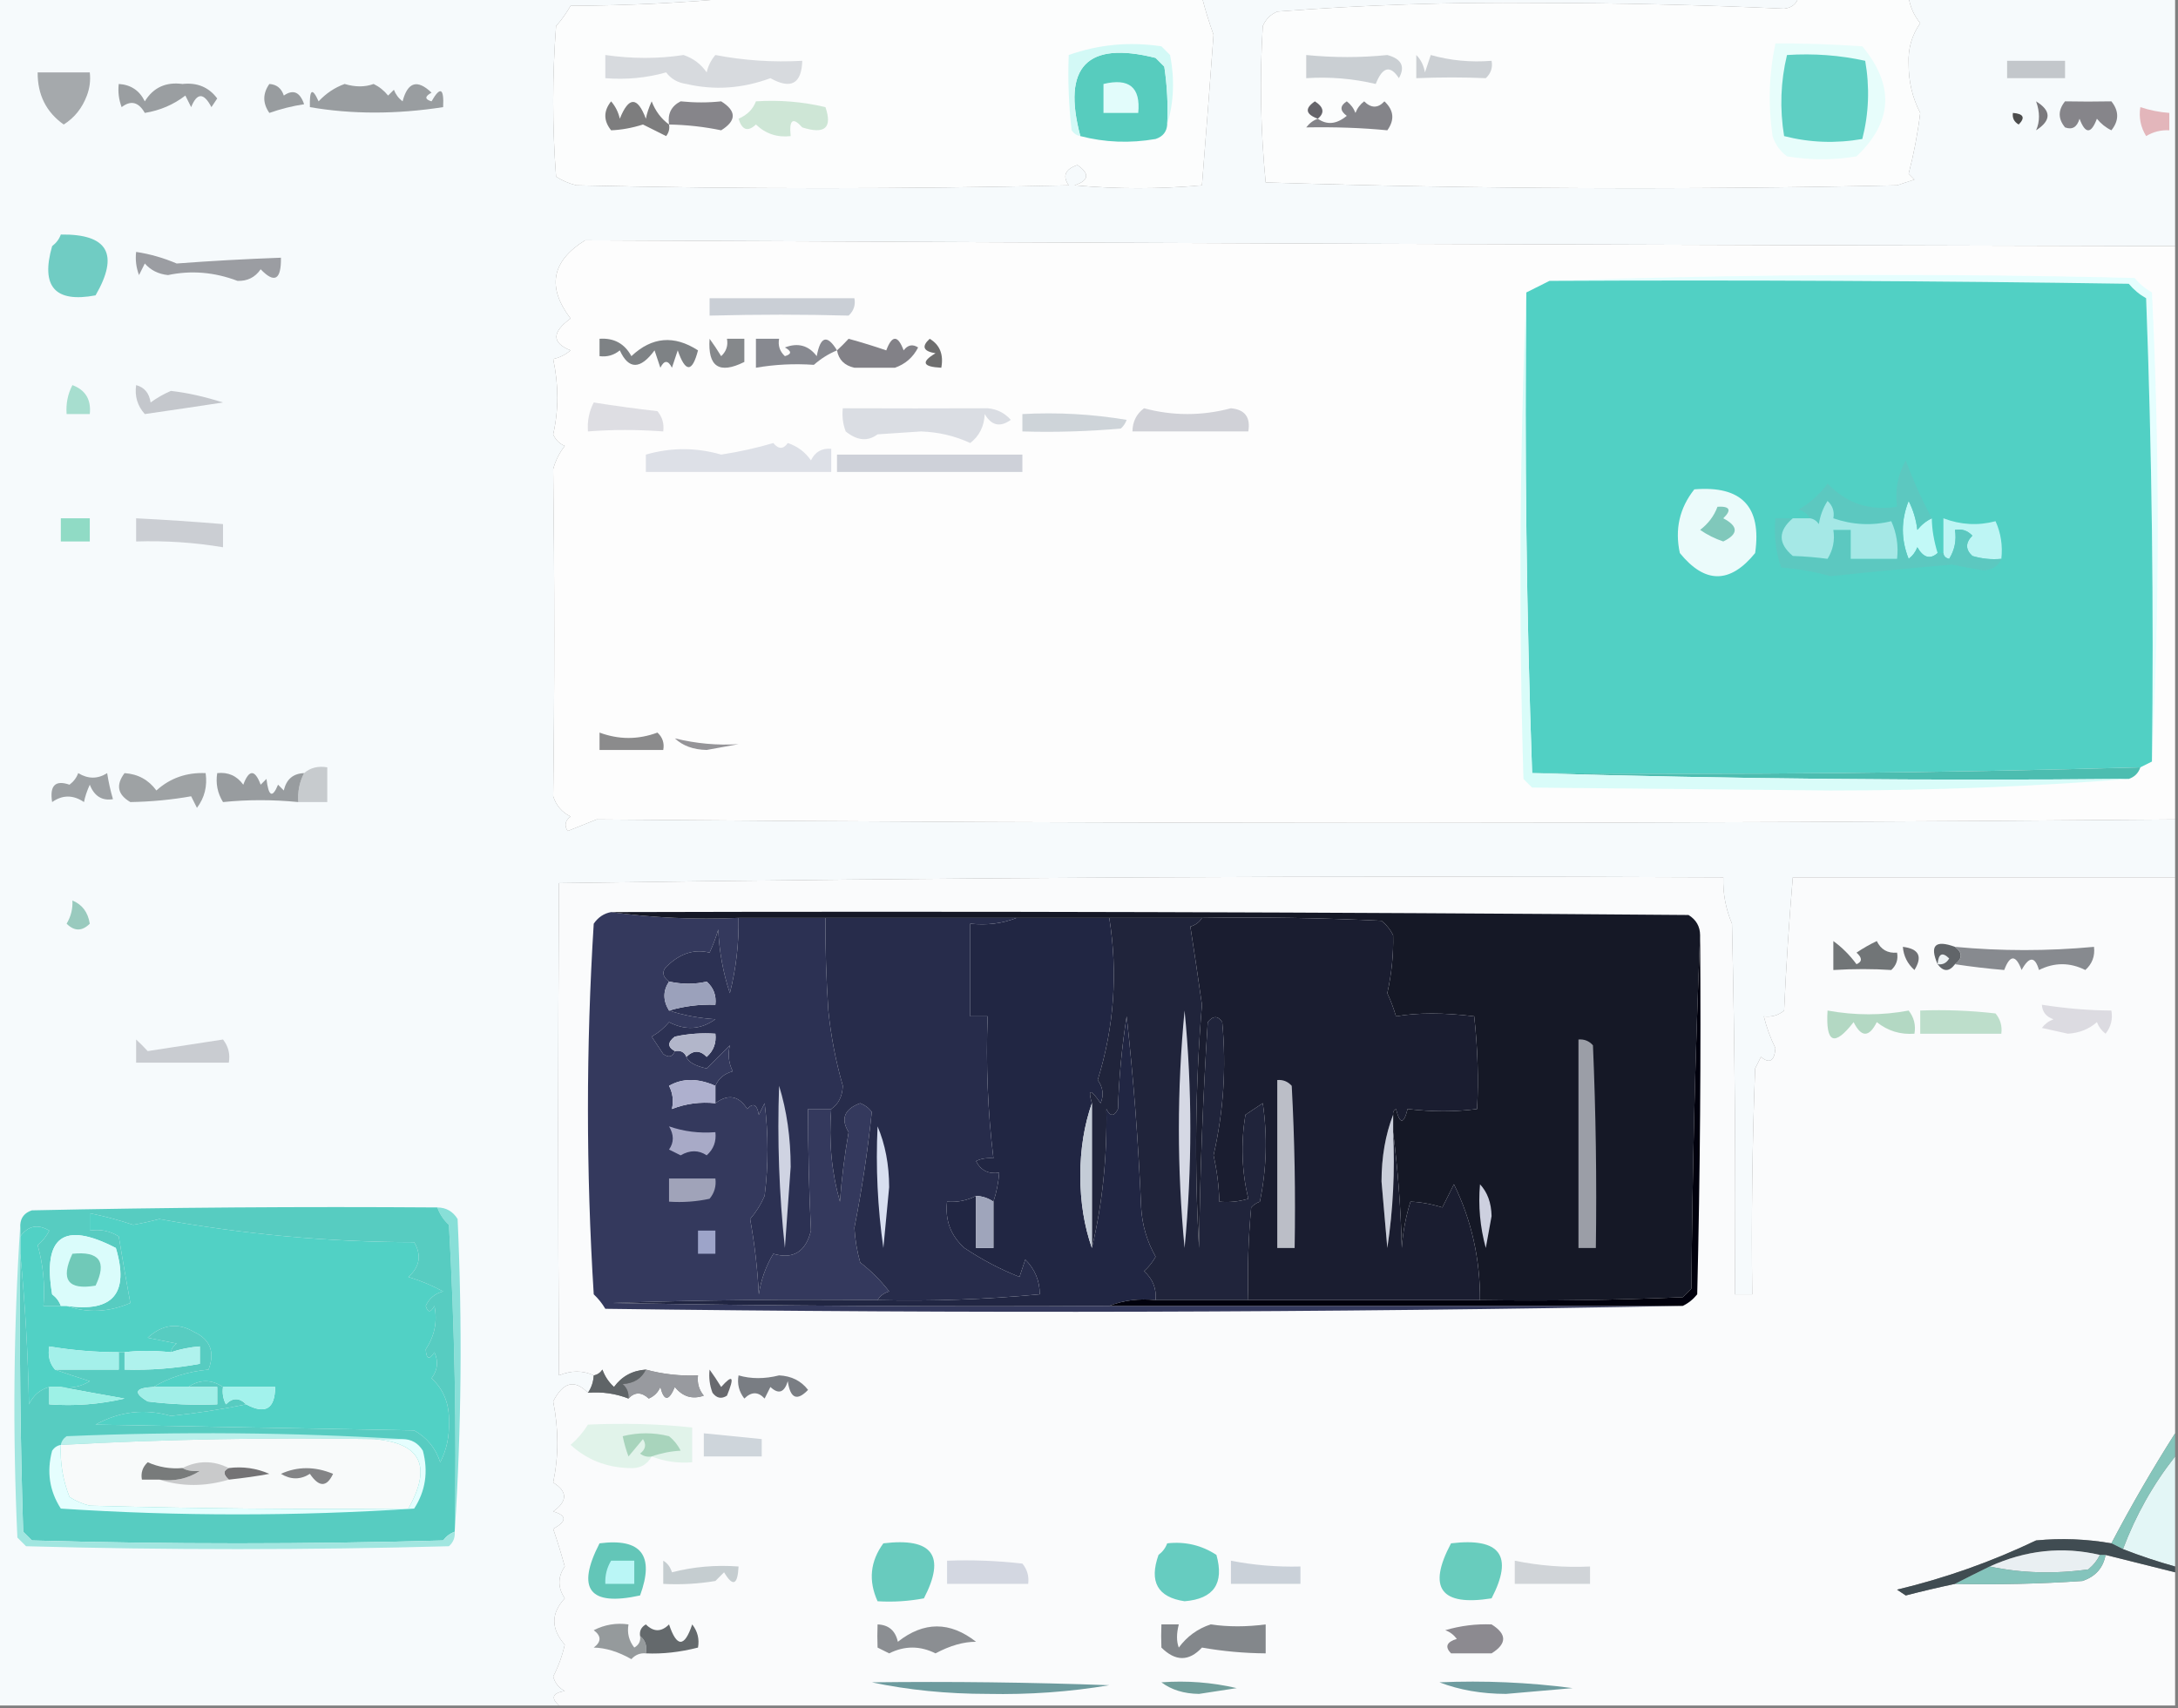 <?xml version="1.0" encoding="UTF-8"?>
<!DOCTYPE svg PUBLIC "-//W3C//DTD SVG 1.1//EN" "http://www.w3.org/Graphics/SVG/1.1/DTD/svg11.dtd">
<svg xmlns="http://www.w3.org/2000/svg" version="1.1" width="376px" height="295px" style="shape-rendering:geometricPrecision; text-rendering:geometricPrecision; image-rendering:optimizeQuality; fill-rule:evenodd; clip-rule:evenodd" xmlns:xlink="http://www.w3.org/1999/xlink">
<rect width="100%" height="100%" fill="#808080" stroke="none"/>
<g><path style="opacity:1" fill="#f6fafc" d="M -0.5,-0.5 C 42.5,-0.5 85.5,-0.5 128.5,-0.5C 118.547,0.465 108.547,0.965 98.5,1C 97.789,2.255 96.956,3.421 96,4.5C 95.333,13.167 95.333,21.833 96,30.5C 97.067,31.191 98.234,31.691 99.5,32C 127.833,32.667 156.167,32.667 184.5,32C 183.378,30.387 183.878,29.22 186,28.5C 188.167,30 188,31.167 185.5,32C 192.833,32.667 200.167,32.667 207.5,32C 208.194,23.377 208.861,14.71 209.5,6C 208.726,3.846 208.059,1.679 207.5,-0.5C 241.833,-0.5 276.167,-0.5 310.5,-0.5C 310.134,0.695 309.301,1.361 308,1.5C 293.697,0.845 279.364,0.512 265,0.5C 250.102,0.357 235.268,0.857 220.5,2C 219.333,2.5 218.5,3.333 218,4.5C 217.448,13.513 217.615,22.513 218.5,31.5C 254.804,32.647 291.137,32.814 327.5,32C 328.5,31.667 329.5,31.333 330.5,31C 330.167,30.667 329.833,30.333 329.5,30C 330.394,26.585 331.061,23.085 331.5,19.5C 330.147,16.893 329.481,14.059 329.5,11C 329.376,8.41 330.042,6.077 331.5,4C 330.418,2.67 329.751,1.17 329.5,-0.5C 344.833,-0.5 360.167,-0.5 375.5,-0.5C 375.5,13.833 375.5,28.167 375.5,42.5C 283.961,42.296 192.461,41.962 101,41.5C 95.218,45.093 94.384,49.593 98.5,55C 95.243,57.369 95.243,59.203 98.5,60.5C 97.624,61.251 96.624,61.751 95.5,62C 96.46,66.498 96.46,70.832 95.5,75C 95.905,75.945 96.572,76.612 97.5,77C 96.57,78.194 95.903,79.527 95.5,81C 95.744,100.353 95.744,119.186 95.5,137.5C 96.01,139.088 97.01,140.255 98.5,141C 97.549,141.718 97.383,142.551 98,143.5C 99.667,142.833 101.333,142.167 103,141.5C 194.358,142.302 285.191,142.302 375.5,141.5C 375.5,144.833 375.5,148.167 375.5,151.5C 353.5,151.5 331.5,151.5 309.5,151.5C 308.853,159.148 308.353,166.815 308,174.5C 306.989,175.337 305.822,175.67 304.5,175.5C 304.955,177.367 305.622,179.2 306.5,181C 306.32,183.241 305.487,183.741 304,182.5C 303.667,183.167 303.333,183.833 303,184.5C 302.5,197.496 302.333,210.496 302.5,223.5C 301.5,223.5 300.5,223.5 299.5,223.5C 299.667,202.164 299.5,180.831 299,159.5C 297.921,156.937 297.421,154.271 297.5,151.5C 230.477,151.18 163.477,151.514 96.5,152.5C 96.319,181.32 96.319,209.653 96.5,237.5C 98.611,236.62 100.611,236.62 102.5,237.5C 102.443,238.609 102.11,239.609 101.5,240.5C 99.202,238.14 97.202,238.64 95.5,242C 96.458,246.771 96.458,251.437 95.5,256C 98.003,257.549 98.003,259.216 95.5,261C 97.891,261.691 97.891,262.691 95.5,264C 96.227,266.124 96.894,268.291 97.5,270.5C 96.264,272.311 96.264,274.144 97.5,276C 95.098,278.587 95.098,281.254 97.5,284C 97.067,285.928 96.4,287.761 95.5,289.5C 95.818,290.647 96.484,291.481 97.5,292C 95.381,292.342 95.047,293.175 96.5,294.5C 64.167,294.5 31.833,294.5 -0.5,294.5C -0.5,196.167 -0.5,97.833 -0.5,-0.5 Z"/></g>
<g><path style="opacity:1" fill="#fcfdfd" d="M 310.5,-0.5 C 316.833,-0.5 323.167,-0.5 329.5,-0.5C 329.751,1.17 330.418,2.67 331.5,4C 330.042,6.077 329.376,8.41 329.5,11C 329.481,14.059 330.147,16.893 331.5,19.5C 331.061,23.085 330.394,26.585 329.5,30C 329.833,30.333 330.167,30.667 330.5,31C 329.5,31.333 328.5,31.667 327.5,32C 291.137,32.814 254.804,32.647 218.5,31.5C 217.615,22.513 217.448,13.513 218,4.5C 218.5,3.333 219.333,2.5 220.5,2C 235.268,0.857 250.102,0.357 265,0.5C 279.364,0.512 293.697,0.845 308,1.5C 309.301,1.361 310.134,0.695 310.5,-0.5 Z"/></g>
<g><path style="opacity:1" fill="#fcfdfd" d="M 128.5,-0.5 C 154.833,-0.5 181.167,-0.5 207.5,-0.5C 208.059,1.679 208.726,3.846 209.5,6C 208.861,14.71 208.194,23.377 207.5,32C 200.167,32.667 192.833,32.667 185.5,32C 188,31.167 188.167,30 186,28.5C 183.878,29.22 183.378,30.387 184.5,32C 156.167,32.667 127.833,32.667 99.5,32C 98.234,31.691 97.067,31.191 96,30.5C 95.333,21.833 95.333,13.167 96,4.5C 96.956,3.421 97.789,2.255 98.5,1C 108.547,0.965 118.547,0.465 128.5,-0.5 Z"/></g>
<g><path style="opacity:1" fill="#57ccbe" d="M 201.5,21.5 C 201.423,22.75 200.756,23.583 199.5,24C 195.08,24.768 190.747,24.602 186.5,23.5C 183.321,11.513 187.655,7.013 199.5,10C 200,10.5 200.5,11 201,11.5C 201.498,14.817 201.665,18.15 201.5,21.5 Z"/></g>
<g><path style="opacity:1" fill="#cacfd3" d="M 225.5,9.5 C 230.265,9.971 234.931,9.971 239.5,9.5C 241.96,10.16 242.626,11.494 241.5,13.5C 240.001,11.198 238.668,11.531 237.5,14.5C 233.571,13.567 229.571,13.234 225.5,13.5C 225.5,12.167 225.5,10.833 225.5,9.5 Z"/></g>
<g><path style="opacity:1" fill="#ccd0d4" d="M 244.5,9.5 C 245.268,10.262 245.768,11.262 246,12.5C 246.333,11.5 246.667,10.5 247,9.5C 250.394,10.456 253.894,10.789 257.5,10.5C 257.719,11.675 257.386,12.675 256.5,13.5C 252.682,13.33 248.682,13.33 244.5,13.5C 244.5,12.167 244.5,10.833 244.5,9.5 Z"/></g>
<g><path style="opacity:1" fill="#c3c7cb" d="M 346.5,10.5 C 349.833,10.5 353.167,10.5 356.5,10.5C 356.5,11.5 356.5,12.5 356.5,13.5C 353.167,13.5 349.833,13.5 346.5,13.5C 346.5,12.5 346.5,11.5 346.5,10.5 Z"/></g>
<g><path style="opacity:1" fill="#d7dade" d="M 104.5,9.5 C 109.168,10.165 113.668,10.165 118,9.5C 119.676,10.061 121.009,11.061 122,12.5C 122.249,11.376 122.749,10.376 123.5,9.5C 128.435,10.448 133.435,10.781 138.5,10.5C 138.377,14.479 136.544,15.479 133,13.5C 128.178,15.29 123.344,15.624 118.5,14.5C 117.006,14.291 115.839,13.624 115,12.5C 111.606,13.456 108.106,13.789 104.5,13.5C 104.5,12.167 104.5,10.833 104.5,9.5 Z"/></g>
<g><path style="opacity:1" fill="#a5a9ac" d="M 6.5,12.5 C 9.5,12.5 12.5,12.5 15.5,12.5C 15.657,13.873 15.49,15.207 15,16.5C 14.189,18.67 12.855,20.337 11,21.5C 7.975,19.362 6.475,16.362 6.5,12.5 Z"/></g>
<g><path style="opacity:1" fill="#9a9ea1" d="M 20.5,14.5 C 22.582,14.624 24.082,15.624 25,17.5C 26.463,15.115 28.629,14.115 31.5,14.5C 34.042,14.218 36.042,15.051 37.5,17C 37.167,17.5 36.833,18 36.5,18.5C 35.184,15.972 34.017,15.972 33,18.5C 32.667,17.833 32.333,17.167 32,16.5C 29.962,18.072 27.629,19.072 25,19.5C 23.921,17.606 22.587,17.273 21,18.5C 20.51,17.207 20.343,15.873 20.5,14.5 Z"/></g>
<g><path style="opacity:1" fill="#989c9f" d="M 46.5,14.5 C 47.75,14.577 48.583,15.244 49,16.5C 50.613,15.378 51.78,15.878 52.5,18C 50.444,18.311 48.444,18.811 46.5,19.5C 45.334,17.833 45.334,16.166 46.5,14.5 Z"/></g>
<g><path style="opacity:1" fill="#999da0" d="M 59.5,14.5 C 61.331,15.052 62.997,15.052 64.5,14.5C 65.478,14.977 66.311,15.643 67,16.5C 67.333,16.167 67.667,15.833 68,15.5C 68.308,16.308 68.808,16.975 69.5,17.5C 70.381,14.147 72.047,13.647 74.5,16C 73.304,16.654 73.304,17.154 74.5,17.5C 76.005,14.869 76.671,15.203 76.5,18.5C 68.412,19.749 60.745,19.749 53.5,18.5C 53.413,15.402 53.913,15.068 55,17.5C 56.31,16.103 57.81,15.103 59.5,14.5 Z"/></g>
<g><path style="opacity:1" fill="#d3f9f6" d="M 201.5,21.5 C 201.665,18.15 201.498,14.817 201,11.5C 200.5,11 200,10.5 199.5,10C 187.655,7.013 183.321,11.513 186.5,23.5C 185.883,23.389 185.383,23.056 185,22.5C 184.501,18.179 184.334,13.846 184.5,9.5C 189.663,7.67 194.996,7.17 200.5,8C 201,8.5 201.5,9 202,9.5C 202.812,13.689 202.645,17.689 201.5,21.5 Z"/></g>
<g><path style="opacity:1" fill="#e2fcfb" d="M 190.5,14.5 C 194.938,13.425 196.938,15.092 196.5,19.5C 194.5,19.5 192.5,19.5 190.5,19.5C 190.5,17.833 190.5,16.167 190.5,14.5 Z"/></g>
<g><path style="opacity:1" fill="#65646a" d="M 227.5,20.5 C 225.372,19.72 225.205,18.72 227,17.5C 228.546,18.503 228.713,19.503 227.5,20.5 Z"/></g>
<g><path style="opacity:1" fill="#86858a" d="M 356.5,17.5 C 359.114,17.553 361.78,17.553 364.5,17.5C 365.833,19.167 365.833,20.833 364.5,22.5C 363.522,22.023 362.689,21.357 362,20.5C 361,23.167 360,23.167 359,20.5C 358.577,21.956 357.744,22.456 356.5,22C 355.272,20.51 355.272,19.01 356.5,17.5 Z"/></g>
<g><path style="opacity:1" fill="#7d7d7e" d="M 115.5,21.5 C 115.631,22.239 115.464,22.906 115,23.5C 113.667,22.833 112.333,22.167 111,21.5C 109.111,22.097 107.278,22.431 105.5,22.5C 104.167,20.833 104.167,19.167 105.5,17.5C 106.251,18.376 106.751,19.376 107,20.5C 108.55,16.636 110.05,16.636 111.5,20.5C 111.669,19.603 112.002,18.603 112.5,17.5C 113.15,19.184 114.15,20.517 115.5,21.5 Z"/></g>
<g><path style="opacity:1" fill="#86858a" d="M 115.5,21.5 C 115.222,19.654 115.889,18.32 117.5,17.5C 119.922,17.745 122.255,17.745 124.5,17.5C 127.167,19.167 127.167,20.833 124.5,22.5C 121.578,21.89 118.578,21.557 115.5,21.5 Z"/></g>
<g><path style="opacity:1" fill="#cee6d6" d="M 130.5,17.5 C 134.571,17.234 138.571,17.567 142.5,18.5C 143.73,22.083 142.396,23.249 138.5,22C 136.869,20.164 136.202,20.664 136.5,23.5C 134.179,23.771 132.179,23.105 130.5,21.5C 129.105,22.815 128.105,22.481 127.5,20.5C 128.993,19.859 129.993,18.859 130.5,17.5 Z"/></g>
<g><path style="opacity:1" fill="#848489" d="M 227.5,20.5 C 229.089,21.621 230.756,21.454 232.5,20C 231.289,19.107 231.289,18.274 232.5,17.5C 233.192,18.025 233.692,18.692 234,19.5C 234.308,18.692 234.808,18.025 235.5,17.5C 236.72,18.711 237.887,18.711 239,17.5C 240.632,19.027 240.799,20.693 239.5,22.5C 235.155,22.076 230.488,21.909 225.5,22C 226.044,21.283 226.711,20.783 227.5,20.5 Z"/></g>
<g><path style="opacity:1" fill="#4c4c4c" d="M 347.5,19.5 C 349.337,19.64 349.67,20.306 348.5,21.5C 347.702,21.043 347.369,20.376 347.5,19.5 Z"/></g>
<g><path style="opacity:1" fill="#7a797d" d="M 351.5,17.5 C 354.148,19.128 354.148,20.794 351.5,22.5C 352.166,21.007 352.166,19.34 351.5,17.5 Z"/></g>
<g><path style="opacity:1" fill="#e3b6bb" d="M 369.5,18.5 C 371.117,19.038 372.784,19.371 374.5,19.5C 374.5,20.5 374.5,21.5 374.5,22.5C 373.07,22.421 371.736,22.754 370.5,23.5C 369.548,21.955 369.215,20.288 369.5,18.5 Z"/></g>
<g><path style="opacity:1" fill="#e7fdfb" d="M 306.5,7.5 C 311.298,7.474 316.298,7.641 321.5,8C 327.093,14.736 326.759,21.069 320.5,27C 316.5,27.667 312.5,27.667 308.5,27C 307.299,26.098 306.465,24.931 306,23.5C 305.219,18.083 305.385,12.75 306.5,7.5 Z"/></g>
<g><path style="opacity:1" fill="#5ecfc3" d="M 308.5,9.5 C 313.099,9.2 317.599,9.533 322,10.5C 322.799,15.087 322.632,19.587 321.5,24C 316.913,24.799 312.413,24.632 308,23.5C 307.227,18.748 307.393,14.082 308.5,9.5 Z"/></g>
<g><path style="opacity:1" fill="#fdfdfd" d="M 375.5,42.5 C 375.5,75.5 375.5,108.5 375.5,141.5C 285.191,142.302 194.358,142.302 103,141.5C 101.333,142.167 99.667,142.833 98,143.5C 97.383,142.551 97.549,141.718 98.5,141C 97.01,140.255 96.01,139.088 95.5,137.5C 95.744,119.186 95.744,100.353 95.5,81C 95.903,79.527 96.57,78.194 97.5,77C 96.572,76.612 95.905,75.945 95.5,75C 96.46,70.832 96.46,66.498 95.5,62C 96.624,61.751 97.624,61.251 98.5,60.5C 95.243,59.203 95.243,57.369 98.5,55C 94.384,49.593 95.218,45.093 101,41.5C 192.461,41.962 283.961,42.296 375.5,42.5 Z"/></g>
<g><path style="opacity:1" fill="#70ccc3" d="M 10.5,40.5 C 18.618,40.382 20.618,43.882 16.5,51C 9.495,52.324 6.995,49.49 9,42.5C 9.717,41.956 10.217,41.289 10.5,40.5 Z"/></g>
<g><path style="opacity:1" fill="#9b9da2" d="M 23.5,43.5 C 25.905,43.866 28.238,44.533 30.5,45.5C 36.311,45.06 42.311,44.727 48.5,44.5C 48.56,48.327 47.393,48.994 45,46.5C 44.044,47.894 42.711,48.561 41,48.5C 37.005,46.986 33.005,46.653 29,47.5C 27.342,47.325 26.009,46.658 25,45.5C 24.667,46.167 24.333,46.833 24,47.5C 23.51,46.207 23.343,44.873 23.5,43.5 Z"/></g>
<g><path style="opacity:1" fill="#e5fefe" d="M 267.5,48.5 C 300.998,47.336 334.664,47.169 368.5,48C 369.354,49.022 370.354,49.855 371.5,50.5C 372.829,77.664 372.829,104.664 371.5,131.5C 371.833,104.825 371.5,78.158 370.5,51.5C 369.354,50.855 368.354,50.022 367.5,49C 334.168,48.5 300.835,48.333 267.5,48.5 Z"/></g>
<g><path style="opacity:1" fill="#cacfd6" d="M 122.5,51.5 C 130.833,51.5 139.167,51.5 147.5,51.5C 147.719,52.675 147.386,53.675 146.5,54.5C 138.896,54.283 130.896,54.283 122.5,54.5C 122.5,53.5 122.5,52.5 122.5,51.5 Z"/></g>
<g><path style="opacity:1" fill="#51d0c4" d="M 267.5,48.5 C 300.835,48.333 334.168,48.5 367.5,49C 368.354,50.022 369.354,50.855 370.5,51.5C 371.5,78.158 371.833,104.825 371.5,131.5C 370.833,131.833 370.167,132.167 369.5,132.5C 334.543,133.487 299.543,133.82 264.5,133.5C 263.517,105.878 263.184,78.211 263.5,50.5C 264.833,49.833 266.167,49.167 267.5,48.5 Z"/></g>
<g><path style="opacity:1" fill="#828187" d="M 144.5,60.5 C 145.151,59.909 145.818,59.243 146.5,58.5C 148.709,59.106 150.876,59.773 153,60.5C 154,57.833 155,57.833 156,60.5C 156.718,59.549 157.551,59.383 158.5,60C 157.636,61.697 156.303,62.863 154.5,63.5C 152.167,63.5 149.833,63.5 147.5,63.5C 145.787,63.121 144.787,62.121 144.5,60.5 Z"/></g>
<g><path style="opacity:1" fill="#7e8285" d="M 103.5,58.5 C 105.993,58.329 107.826,59.329 109,61.5C 112.542,58.16 116.375,57.827 120.5,60.5C 119.501,64.361 118.335,64.361 117,60.5C 116.667,61.5 116.333,62.5 116,63.5C 115.333,62.167 114.667,62.167 114,63.5C 113.667,62.5 113.333,61.5 113,60.5C 110.528,63.841 108.528,63.841 107,60.5C 105.989,61.337 104.822,61.67 103.5,61.5C 103.5,60.5 103.5,59.5 103.5,58.5 Z"/></g>
<g><path style="opacity:1" fill="#85888b" d="M 122.5,58.5 C 123.158,59.398 123.824,60.398 124.5,61.5C 125.386,60.675 125.719,59.675 125.5,58.5C 126.5,58.5 127.5,58.5 128.5,58.5C 128.5,59.833 128.5,61.167 128.5,62.5C 124.162,64.665 122.162,63.331 122.5,58.5 Z"/></g>
<g><path style="opacity:1" fill="#878990" d="M 144.5,60.5 C 143.069,61.082 141.736,61.915 140.5,63C 137.091,62.766 133.758,62.932 130.5,63.5C 130.5,61.833 130.5,60.167 130.5,58.5C 131.833,58.5 133.167,58.5 134.5,58.5C 134.281,59.675 134.614,60.675 135.5,61.5C 136.696,61.154 136.696,60.654 135.5,60C 137.749,59.137 139.582,59.637 141,61.5C 141.628,58.047 142.795,57.713 144.5,60.5 Z"/></g>
<g><path style="opacity:1" fill="#6e6e6e" d="M 160.5,58.5 C 162.256,59.552 162.923,61.219 162.5,63.5C 159.282,63.349 158.949,62.516 161.5,61C 159.381,60.658 159.047,59.825 160.5,58.5 Z"/></g>
<g><path style="opacity:1" fill="#c4c7cc" d="M 23.5,66.5 C 24.931,66.881 25.765,67.881 26,69.5C 27.085,68.707 28.252,68.04 29.5,67.5C 32.274,67.811 35.274,68.478 38.5,69.5C 33.952,70.192 29.452,70.859 25,71.5C 23.731,70.095 23.231,68.429 23.5,66.5 Z"/></g>
<g><path style="opacity:1" fill="#a7decf" d="M 12.5,66.5 C 14.759,67.344 15.759,69.011 15.5,71.5C 14.167,71.5 12.833,71.5 11.5,71.5C 11.366,69.709 11.699,68.042 12.5,66.5 Z"/></g>
<g><path style="opacity:1" fill="#dadde3" d="M 145.5,70.5 C 153.874,70.532 162.208,70.532 170.5,70.5C 172.107,70.637 173.441,71.304 174.5,72.5C 172.653,73.83 171.153,73.497 170,71.5C 169.902,73.619 169.069,75.286 167.5,76.5C 164.869,75.276 162.035,74.609 159,74.5C 156.5,74.667 154,74.833 151.5,75C 149.804,76.266 147.971,76.1 146,74.5C 145.51,73.207 145.343,71.873 145.5,70.5 Z"/></g>
<g><path style="opacity:1" fill="#ced4d9" d="M 176.5,71.5 C 182.537,71.171 188.537,71.504 194.5,72.5C 194.291,73.086 193.957,73.586 193.5,74C 187.843,74.499 182.176,74.666 176.5,74.5C 176.5,73.5 176.5,72.5 176.5,71.5 Z"/></g>
<g><path style="opacity:1" fill="#d0d1d7" d="M 197.5,70.5 C 202.481,71.83 207.481,71.83 212.5,70.5C 214.915,70.719 215.915,72.052 215.5,74.5C 208.833,74.5 202.167,74.5 195.5,74.5C 195.527,72.801 196.194,71.467 197.5,70.5 Z"/></g>
<g><path style="opacity:1" fill="#dedee3" d="M 102.5,69.5 C 106.142,70.08 109.809,70.58 113.5,71C 114.337,72.011 114.67,73.178 114.5,74.5C 110.001,74.167 105.668,74.167 101.5,74.5C 101.366,72.709 101.699,71.042 102.5,69.5 Z"/></g>
<g><path style="opacity:1" fill="#dde0e7" d="M 133.5,76.5 C 134.397,77.598 135.23,77.598 136,76.5C 137.676,77.061 139.009,78.061 140,79.5C 140.71,78.027 141.876,77.36 143.5,77.5C 143.5,78.833 143.5,80.167 143.5,81.5C 132.833,81.5 122.167,81.5 111.5,81.5C 111.5,80.5 111.5,79.5 111.5,78.5C 115.829,77.251 120.163,77.251 124.5,78.5C 127.674,78.009 130.674,77.343 133.5,76.5 Z"/></g>
<g><path style="opacity:1" fill="#ced1d9" d="M 144.5,78.5 C 155.167,78.5 165.833,78.5 176.5,78.5C 176.5,79.5 176.5,80.5 176.5,81.5C 165.833,81.5 155.167,81.5 144.5,81.5C 144.5,80.5 144.5,79.5 144.5,78.5 Z"/></g>
<g><path style="opacity:1" fill="#cbced3" d="M 23.5,89.5 C 28.507,89.751 33.507,90.084 38.5,90.5C 38.5,91.833 38.5,93.167 38.5,94.5C 33.547,93.671 28.547,93.338 23.5,93.5C 23.5,92.167 23.5,90.833 23.5,89.5 Z"/></g>
<g><path style="opacity:1" fill="#90dbc5" d="M 10.5,89.5 C 12.167,89.5 13.833,89.5 15.5,89.5C 15.5,90.833 15.5,92.167 15.5,93.5C 13.833,93.5 12.167,93.5 10.5,93.5C 10.5,92.167 10.5,90.833 10.5,89.5 Z"/></g>
<g><path style="opacity:1" fill="#c2f9f7" d="M 333.5,89.5 C 333.517,91.373 333.851,93.373 334.5,95.5C 333.207,96.645 332.041,96.311 331,94.5C 330.692,95.308 330.192,95.975 329.5,96.5C 328.167,93.167 328.167,89.833 329.5,86.5C 330.298,88.078 330.798,89.744 331,91.5C 331.708,90.62 332.542,89.953 333.5,89.5 Z"/></g>
<g><path style="opacity:1" fill="#ebfbfb" d="M 292.5,84.5 C 300.656,83.821 304.156,87.488 303,95.5C 298.667,100.833 294.333,100.833 290,95.5C 289.11,91.395 289.944,87.728 292.5,84.5 Z"/></g>
<g><path style="opacity:1" fill="#80c8bb" d="M 296.5,87.5 C 298.648,87.389 298.981,88.056 297.5,89.5C 300.133,90.884 300.133,92.218 297.5,93.5C 296.069,93.023 294.736,92.357 293.5,91.5C 294.91,90.43 295.91,89.097 296.5,87.5 Z"/></g>
<g><path style="opacity:1" fill="#bdf5f4" d="M 345.5,96.5 C 343.801,96.66 342.134,96.493 340.5,96C 339.289,94.887 339.289,93.72 340.5,92.5C 339.675,91.614 338.675,91.281 337.5,91.5C 337.785,93.288 337.452,94.955 336.5,96.5C 335.893,96.376 335.56,96.043 335.5,95.5C 335.5,93.5 335.5,91.5 335.5,89.5C 338.489,90.635 341.489,90.802 344.5,90C 345.423,92.041 345.756,94.207 345.5,96.5 Z"/></g>
<g><path style="opacity:1" fill="#5cc8c0" d="M 333.5,89.5 C 332.542,89.953 331.708,90.62 331,91.5C 330.798,89.744 330.298,88.078 329.5,86.5C 328.167,89.833 328.167,93.167 329.5,96.5C 330.192,95.975 330.692,95.308 331,94.5C 332.041,96.311 333.207,96.645 334.5,95.5C 334.833,95.5 335.167,95.5 335.5,95.5C 335.56,96.043 335.893,96.376 336.5,96.5C 337.452,94.955 337.785,93.288 337.5,91.5C 338.675,91.281 339.675,91.614 340.5,92.5C 339.289,93.72 339.289,94.887 340.5,96C 342.134,96.493 343.801,96.66 345.5,96.5C 345.03,97.694 344.03,98.36 342.5,98.5C 340.657,98.221 338.823,97.887 337,97.5C 329.943,98.094 322.943,98.76 316,99.5C 313.26,98.718 310.426,98.218 307.5,98C 306.556,95.281 306.223,92.448 306.5,89.5C 307.5,89.5 308.5,89.5 309.5,89.5C 306.939,91.677 306.939,93.844 309.5,96C 311.657,96.078 313.657,96.245 315.5,96.5C 316.452,94.955 316.785,93.288 316.5,91.5C 317.5,91.5 318.5,91.5 319.5,91.5C 319.5,93.167 319.5,94.833 319.5,96.5C 322.167,96.5 324.833,96.5 327.5,96.5C 327.756,94.207 327.423,92.041 326.5,90C 323.161,90.813 319.828,90.646 316.5,89.5C 316.719,88.325 316.386,87.325 315.5,86.5C 314.719,87.729 314.219,89.062 314,90.5C 313.617,89.944 313.117,89.611 312.5,89.5C 312.082,88.778 311.416,88.278 310.5,88C 312.491,86.841 314.158,85.341 315.5,83.5C 318.762,86.925 322.762,88.258 327.5,87.5C 327.125,84.603 327.625,81.937 329,79.5C 330.274,82.939 331.774,86.272 333.5,89.5 Z"/></g>
<g><path style="opacity:1" fill="#a5e8e6" d="M 309.5,89.5 C 310.5,89.5 311.5,89.5 312.5,89.5C 313.117,89.611 313.617,89.944 314,90.5C 314.219,89.062 314.719,87.729 315.5,86.5C 316.386,87.325 316.719,88.325 316.5,89.5C 319.828,90.646 323.161,90.813 326.5,90C 327.423,92.041 327.756,94.207 327.5,96.5C 324.833,96.5 322.167,96.5 319.5,96.5C 319.5,94.833 319.5,93.167 319.5,91.5C 318.5,91.5 317.5,91.5 316.5,91.5C 316.785,93.288 316.452,94.955 315.5,96.5C 313.657,96.245 311.657,96.078 309.5,96C 306.939,93.844 306.939,91.677 309.5,89.5 Z"/></g>
<g><path style="opacity:1" fill="#8b8b8c" d="M 103.5,126.5 C 106.837,127.739 110.17,127.739 113.5,126.5C 114.386,127.325 114.719,128.325 114.5,129.5C 110.833,129.5 107.167,129.5 103.5,129.5C 103.5,128.5 103.5,127.5 103.5,126.5 Z"/></g>
<g><path style="opacity:1" fill="#959498" d="M 116.5,127.5 C 120.187,128.403 123.854,128.736 127.5,128.5C 125.667,128.833 123.833,129.167 122,129.5C 119.705,129.453 117.871,128.787 116.5,127.5 Z"/></g>
<g><path style="opacity:1" fill="#c7cbce" d="M 51.5,138.5 C 51.366,136.708 51.699,135.042 52.5,133.5C 53.568,132.566 54.901,132.232 56.5,132.5C 56.5,134.5 56.5,136.5 56.5,138.5C 54.833,138.5 53.167,138.5 51.5,138.5 Z"/></g>
<g><path style="opacity:1" fill="#4cbdb0" d="M 369.5,132.5 C 369.167,133.5 368.5,134.167 367.5,134.5C 332.996,134.832 298.663,134.498 264.5,133.5C 299.543,133.82 334.543,133.487 369.5,132.5 Z"/></g>
<g><path style="opacity:1" fill="#d9fcf9" d="M 263.5,50.5 C 263.184,78.211 263.517,105.878 264.5,133.5C 298.663,134.498 332.996,134.832 367.5,134.5C 350.68,135.833 333.513,136.5 316,136.5C 298.833,136.333 281.667,136.167 264.5,136C 264,135.5 263.5,135 263,134.5C 262.17,106.33 262.336,78.33 263.5,50.5 Z"/></g>
<g><path style="opacity:1" fill="#9da1a4" d="M 13.5,133.5 C 15.205,134.535 16.872,134.535 18.5,133.5C 18.723,134.967 19.056,136.467 19.5,138C 17.609,138.309 16.275,137.475 15.5,135.5C 15.002,136.603 14.669,137.603 14.5,138.5C 12.629,137.233 10.796,137.233 9,138.5C 8.546,135.649 9.546,134.649 12,135.5C 12.717,134.956 13.217,134.289 13.5,133.5 Z"/></g>
<g><path style="opacity:1" fill="#9ea2a4" d="M 21.5,133.5 C 23.821,133.658 25.654,134.658 27,136.5C 29.355,134.363 32.188,133.363 35.5,133.5C 35.819,135.75 35.319,137.75 34,139.5C 33.667,138.833 33.333,138.167 33,137.5C 29.624,138.102 26.124,138.436 22.5,138.5C 20.296,137.218 19.962,135.551 21.5,133.5 Z"/></g>
<g><path style="opacity:1" fill="#989c9f" d="M 52.5,133.5 C 51.699,135.042 51.366,136.708 51.5,138.5C 47.089,138.064 42.756,138.064 38.5,138.5C 37.548,136.955 37.215,135.288 37.5,133.5C 39.39,133.297 40.89,133.963 42,135.5C 43,132.833 44,132.833 45,135.5C 45.333,135.167 45.667,134.833 46,134.5C 46.359,137.544 47.026,137.878 48,135.5C 48.333,135.833 48.667,136.167 49,136.5C 49.422,134.574 50.589,133.574 52.5,133.5 Z"/></g>
<g><path style="opacity:1" fill="#fafbfc" d="M 375.5,151.5 C 375.5,183.5 375.5,215.5 375.5,247.5C 371.584,253.662 367.917,259.995 364.5,266.5C 360.181,265.751 355.848,265.585 351.5,266C 343.801,269.683 335.801,272.516 327.5,274.5C 328,274.833 328.5,275.167 329,275.5C 331.835,274.767 334.668,274.1 337.5,273.5C 344.841,273.666 352.174,273.5 359.5,273C 361.751,272.252 363.084,270.752 363.5,268.5C 367.501,269.5 371.501,270.5 375.5,271.5C 375.5,279.167 375.5,286.833 375.5,294.5C 282.5,294.5 189.5,294.5 96.5,294.5C 95.047,293.175 95.381,292.342 97.5,292C 96.484,291.481 95.818,290.647 95.5,289.5C 96.4,287.761 97.067,285.928 97.5,284C 95.098,281.254 95.098,278.587 97.5,276C 96.264,274.144 96.264,272.311 97.5,270.5C 96.894,268.291 96.227,266.124 95.5,264C 97.891,262.691 97.891,261.691 95.5,261C 98.003,259.216 98.003,257.549 95.5,256C 96.458,251.437 96.458,246.771 95.5,242C 97.202,238.64 99.202,238.14 101.5,240.5C 103.95,240.298 106.283,240.631 108.5,241.5C 109.573,240.342 110.739,240.342 112,241.5C 112.945,241.095 113.612,240.428 114,239.5C 114.626,241.991 115.459,241.991 116.5,239.5C 117.854,241.184 119.521,241.684 121.5,241C 120.663,239.989 120.33,238.822 120.5,237.5C 117.43,237.632 114.43,237.299 111.5,236.5C 109.179,236.658 107.346,237.658 106,239.5C 105.085,238.672 104.419,237.672 104,236.5C 103.617,237.056 103.117,237.389 102.5,237.5C 100.611,236.62 98.611,236.62 96.5,237.5C 96.319,209.653 96.319,181.32 96.5,152.5C 163.477,151.514 230.477,151.18 297.5,151.5C 297.421,154.271 297.921,156.937 299,159.5C 299.5,180.831 299.667,202.164 299.5,223.5C 300.5,223.5 301.5,223.5 302.5,223.5C 302.333,210.496 302.5,197.496 303,184.5C 303.333,183.833 303.667,183.167 304,182.5C 305.487,183.741 306.32,183.241 306.5,181C 305.622,179.2 304.955,177.367 304.5,175.5C 305.822,175.67 306.989,175.337 308,174.5C 308.353,166.815 308.853,159.148 309.5,151.5C 331.5,151.5 353.5,151.5 375.5,151.5 Z"/></g>
<g><path style="opacity:1" fill="#99cabe" d="M 12.5,155.5 C 14.185,156.184 15.185,157.517 15.5,159.5C 14.167,160.833 12.833,160.833 11.5,159.5C 12.246,158.264 12.579,156.93 12.5,155.5 Z"/></g>
<g><path style="opacity:1" fill="#34395d" d="M 105.5,157.5 C 112.648,158.492 119.981,158.825 127.5,158.5C 127.575,162.897 127.075,167.23 126,171.5C 124.826,167.954 124.16,164.287 124,160.5C 123.598,161.872 123.098,163.205 122.5,164.5C 120.002,163.879 117.668,164.545 115.5,166.5C 114.209,167.527 114.209,168.527 115.5,169.5C 114.438,171.099 114.438,172.766 115.5,174.5C 117.969,175.317 120.635,175.817 123.5,176C 120.986,177.804 118.319,177.97 115.5,176.5C 114.646,177.522 113.646,178.355 112.5,179C 113.167,180 113.833,181 114.5,182C 115.437,182.692 116.103,182.525 116.5,181.5C 117.492,181.328 118.158,181.662 118.5,182.5C 118.813,183.389 119.98,184.055 122,184.5C 123.333,183.167 124.667,181.833 126,180.5C 125.621,182.075 125.788,183.575 126.5,185C 125.058,185.377 124.058,186.21 123.5,187.5C 120.48,186.162 117.813,186.162 115.5,187.5C 116.145,188.732 116.311,190.065 116,191.5C 118.381,190.565 120.881,190.232 123.5,190.5C 125.708,188.857 127.541,189.19 129,191.5C 130.016,190.366 130.683,190.699 131,192.5C 131.333,191.833 131.667,191.167 132,190.5C 132.667,195.833 132.667,201.167 132,206.5C 131.365,207.966 130.531,209.3 129.5,210.5C 130.274,214.779 130.774,219.113 131,223.5C 131.376,220.99 132.21,218.657 133.5,216.5C 136.928,217.502 139.095,216.168 140,212.5C 139.661,205.546 139.494,198.546 139.5,191.5C 140.833,191.5 142.167,191.5 143.5,191.5C 143.054,197.021 143.554,202.355 145,207.5C 145.303,203.471 145.803,199.471 146.5,195.5C 145.09,193.186 145.757,191.52 148.5,190.5C 149.308,190.808 149.975,191.308 150.5,192C 149.811,198.662 148.811,205.329 147.5,212C 147.615,214.042 147.949,216.042 148.5,218C 150.369,219.44 152.035,221.107 153.5,223C 152.584,223.278 151.918,223.778 151.5,224.5C 136.163,224.333 120.83,224.5 105.5,225C 134.165,225.5 162.831,225.667 191.5,225.5C 224.5,225.5 257.5,225.5 290.5,225.5C 228.668,226.665 166.668,226.832 104.5,226C 103.953,225.075 103.287,224.242 102.5,223.5C 101.167,202.167 101.167,180.833 102.5,159.5C 103.265,158.388 104.265,157.721 105.5,157.5 Z"/></g>
<g><path style="opacity:1" fill="#2c3153" d="M 127.5,158.5 C 132.5,158.5 137.5,158.5 142.5,158.5C 142.464,163.631 142.631,168.965 143,174.5C 143.442,178.906 144.275,183.239 145.5,187.5C 145.415,189.333 144.748,190.666 143.5,191.5C 142.167,191.5 140.833,191.5 139.5,191.5C 139.494,198.546 139.661,205.546 140,212.5C 139.095,216.168 136.928,217.502 133.5,216.5C 132.21,218.657 131.376,220.99 131,223.5C 130.774,219.113 130.274,214.779 129.5,210.5C 130.531,209.3 131.365,207.966 132,206.5C 132.667,201.167 132.667,195.833 132,190.5C 131.667,191.167 131.333,191.833 131,192.5C 130.683,190.699 130.016,190.366 129,191.5C 127.541,189.19 125.708,188.857 123.5,190.5C 123.5,189.5 123.5,188.5 123.5,187.5C 124.058,186.21 125.058,185.377 126.5,185C 125.788,183.575 125.621,182.075 126,180.5C 124.667,181.833 123.333,183.167 122,184.5C 119.98,184.055 118.813,183.389 118.5,182.5C 119.688,181.316 120.855,181.316 122,182.5C 123.188,181.437 123.688,180.103 123.5,178.5C 121.143,178.337 118.81,178.503 116.5,179C 115.226,179.977 115.226,180.811 116.5,181.5C 116.103,182.525 115.437,182.692 114.5,182C 113.833,181 113.167,180 112.5,179C 113.646,178.355 114.646,177.522 115.5,176.5C 118.319,177.97 120.986,177.804 123.5,176C 120.635,175.817 117.969,175.317 115.5,174.5C 118.096,173.735 120.763,173.401 123.5,173.5C 123.688,171.897 123.188,170.563 122,169.5C 119.973,169.986 117.807,169.986 115.5,169.5C 114.209,168.527 114.209,167.527 115.5,166.5C 117.668,164.545 120.002,163.879 122.5,164.5C 123.098,163.205 123.598,161.872 124,160.5C 124.16,164.287 124.826,167.954 126,171.5C 127.075,167.23 127.575,162.897 127.5,158.5 Z"/></g>
<g><path style="opacity:1" fill="#212643" d="M 175.5,158.5 C 180.833,158.5 186.167,158.5 191.5,158.5C 193.009,168.039 192.342,177.373 189.5,186.5C 190.428,187.768 190.595,189.101 190,190.5C 188.269,187.969 187.769,187.969 188.5,190.5C 187.175,194.276 186.509,198.443 186.5,203C 186.509,207.557 187.175,211.724 188.5,215.5C 190.307,207.896 191.14,199.896 191,191.5C 191.667,192.833 192.333,192.833 193,191.5C 193.171,186.136 193.671,180.802 194.5,175.5C 195.704,186.469 196.537,197.469 197,208.5C 197.178,211.542 198.012,214.375 199.5,217C 198.978,217.95 198.311,218.784 197.5,219.5C 199.005,220.842 199.672,222.508 199.5,224.5C 196.615,224.194 193.948,224.527 191.5,225.5C 162.831,225.667 134.165,225.5 105.5,225C 120.83,224.5 136.163,224.333 151.5,224.5C 160.866,224.721 170.199,224.387 179.5,223.5C 179.502,221.169 178.669,219.169 177,217.5C 176.667,218.5 176.333,219.5 176,220.5C 172.688,219.187 169.521,217.52 166.5,215.5C 164.124,213.373 163.124,210.707 163.5,207.5C 165.292,207.634 166.958,207.301 168.5,206.5C 168.5,209.5 168.5,212.5 168.5,215.5C 169.5,215.5 170.5,215.5 171.5,215.5C 171.5,212.833 171.5,210.167 171.5,207.5C 172.038,205.883 172.371,204.216 172.5,202.5C 170.654,202.778 169.32,202.111 168.5,200.5C 169.262,200.089 170.262,199.923 171.5,200C 170.518,191.919 170.184,183.752 170.5,175.5C 169.5,175.5 168.5,175.5 167.5,175.5C 167.5,170.167 167.5,164.833 167.5,159.5C 170.385,159.806 173.052,159.473 175.5,158.5 Z"/></g>
<g><path style="opacity:1" fill="#20243b" d="M 191.5,158.5 C 196.833,158.5 202.167,158.5 207.5,158.5C 207.082,159.222 206.416,159.722 205.5,160C 206.194,164.468 206.86,168.968 207.5,173.5C 206.351,187.455 206.184,201.455 207,215.5C 207.167,202.487 207.667,189.487 208.5,176.5C 209.425,175.359 210.259,175.359 211,176.5C 211.733,184.24 211.233,191.907 209.5,199.5C 210.095,202.14 210.428,204.807 210.5,207.5C 212.199,207.66 213.866,207.494 215.5,207C 214.365,202.252 214.198,197.419 215,192.5C 216,191.833 217,191.167 218,190.5C 218.83,196.196 218.663,201.863 217.5,207.5C 216.914,207.709 216.414,208.043 216,208.5C 215.501,213.823 215.334,219.156 215.5,224.5C 210.167,224.5 204.833,224.5 199.5,224.5C 199.672,222.508 199.005,220.842 197.5,219.5C 198.311,218.784 198.978,217.95 199.5,217C 198.012,214.375 197.178,211.542 197,208.5C 196.537,197.469 195.704,186.469 194.5,175.5C 193.671,180.802 193.171,186.136 193,191.5C 192.333,192.833 191.667,192.833 191,191.5C 191.14,199.896 190.307,207.896 188.5,215.5C 188.5,207.167 188.5,198.833 188.5,190.5C 187.769,187.969 188.269,187.969 190,190.5C 190.595,189.101 190.428,187.768 189.5,186.5C 192.342,177.373 193.009,168.039 191.5,158.5 Z"/></g>
<g><path style="opacity:1" fill="#151826" d="M 105.5,157.5 C 167.501,157.333 229.501,157.5 291.5,158C 292.823,158.816 293.489,159.983 293.5,161.5C 292.668,181.663 292.168,201.996 292,222.5C 291.5,223 291,223.5 290.5,224C 278.838,224.5 267.171,224.667 255.5,224.5C 255.525,217.331 254.025,210.664 251,204.5C 250.333,205.833 249.667,207.167 249,208.5C 247.111,207.903 245.278,207.569 243.5,207.5C 242.682,210.107 242.182,212.774 242,215.5C 241.828,208.654 241.328,201.987 240.5,195.5C 240.5,194.5 240.5,193.5 240.5,192.5C 240.435,192.062 240.601,191.728 241,191.5C 241.667,194.167 242.333,194.167 243,191.5C 247.256,192.01 251.256,192.01 255,191.5C 255.273,186.328 255.106,180.994 254.5,175.5C 249.246,174.85 244.746,174.85 241,175.5C 240.598,174.128 240.098,172.795 239.5,171.5C 240.246,168.118 240.579,164.785 240.5,161.5C 240.023,160.522 239.357,159.689 238.5,159C 228.172,158.5 217.839,158.334 207.5,158.5C 202.167,158.5 196.833,158.5 191.5,158.5C 186.167,158.5 180.833,158.5 175.5,158.5C 164.5,158.5 153.5,158.5 142.5,158.5C 137.5,158.5 132.5,158.5 127.5,158.5C 119.981,158.825 112.648,158.492 105.5,157.5 Z"/></g>
<g><path style="opacity:1" fill="#6f7074" d="M 328.5,163.5 C 331.275,163.834 331.941,165.167 330.5,167.5C 329.295,166.423 328.628,165.09 328.5,163.5 Z"/></g>
<g><path style="opacity:1" fill="#616569" d="M 337.5,163.5 C 338.833,164.5 338.833,165.5 337.5,166.5C 336.5,167.833 335.5,167.833 334.5,166.5C 333.085,163.248 334.085,162.248 337.5,163.5 Z"/></g>
<g><path style="opacity:1" fill="#878a8f" d="M 337.5,163.5 C 345.46,164.247 353.46,164.247 361.5,163.5C 361.688,165.103 361.188,166.437 360,167.5C 357.333,166.167 354.667,166.167 352,167.5C 351.309,165.109 350.309,165.109 349,167.5C 348,164.833 347,164.833 346,167.5C 343.129,167.26 340.296,166.926 337.5,166.5C 338.833,165.5 338.833,164.5 337.5,163.5 Z"/></g>
<g><path style="opacity:1" fill="#ecf1f3" d="M 334.5,166.5 C 334.639,164.663 335.306,164.33 336.5,165.5C 336.043,166.298 335.376,166.631 334.5,166.5 Z"/></g>
<g><path style="opacity:1" fill="#717577" d="M 316.5,162.5 C 318,163.588 319.333,164.921 320.5,166.5C 321.506,166.062 321.506,165.396 320.5,164.5C 321.628,163.738 322.795,163.071 324,162.5C 324.71,163.973 325.876,164.64 327.5,164.5C 327.719,165.675 327.386,166.675 326.5,167.5C 323.348,167.288 320.015,167.288 316.5,167.5C 316.5,165.833 316.5,164.167 316.5,162.5 Z"/></g>
<g><path style="opacity:1" fill="#01010d" d="M 293.5,161.5 C 293.667,182.169 293.5,202.836 293,223.5C 292.292,224.381 291.458,225.047 290.5,225.5C 257.5,225.5 224.5,225.5 191.5,225.5C 193.948,224.527 196.615,224.194 199.5,224.5C 204.833,224.5 210.167,224.5 215.5,224.5C 228.833,224.5 242.167,224.5 255.5,224.5C 267.171,224.667 278.838,224.5 290.5,224C 291,223.5 291.5,223 292,222.5C 292.168,201.996 292.668,181.663 293.5,161.5 Z"/></g>
<g><path style="opacity:1" fill="#9ba1bb" d="M 115.5,169.5 C 117.807,169.986 119.973,169.986 122,169.5C 123.188,170.563 123.688,171.897 123.5,173.5C 120.763,173.401 118.096,173.735 115.5,174.5C 114.438,172.766 114.438,171.099 115.5,169.5 Z"/></g>
<g><path style="opacity:1" fill="#dcdbe1" d="M 352.5,173.5 C 356.651,174.144 360.651,174.478 364.5,174.5C 364.762,175.978 364.429,177.311 363.5,178.5C 362.808,177.975 362.308,177.308 362,176.5C 360.647,177.704 358.981,178.371 357,178.5C 355.5,178.167 354,177.833 352.5,177.5C 353.025,176.808 353.692,176.308 354.5,176C 353.244,175.583 352.577,174.75 352.5,173.5 Z"/></g>
<g><path style="opacity:1" fill="#272c4b" d="M 142.5,158.5 C 153.5,158.5 164.5,158.5 175.5,158.5C 173.052,159.473 170.385,159.806 167.5,159.5C 167.5,164.833 167.5,170.167 167.5,175.5C 168.5,175.5 169.5,175.5 170.5,175.5C 170.184,183.752 170.518,191.919 171.5,200C 170.262,199.923 169.262,200.089 168.5,200.5C 169.32,202.111 170.654,202.778 172.5,202.5C 172.371,204.216 172.038,205.883 171.5,207.5C 170.609,206.89 169.609,206.557 168.5,206.5C 166.958,207.301 165.292,207.634 163.5,207.5C 163.124,210.707 164.124,213.373 166.5,215.5C 169.521,217.52 172.688,219.187 176,220.5C 176.333,219.5 176.667,218.5 177,217.5C 178.669,219.169 179.502,221.169 179.5,223.5C 170.199,224.387 160.866,224.721 151.5,224.5C 151.918,223.778 152.584,223.278 153.5,223C 152.035,221.107 150.369,219.44 148.5,218C 147.949,216.042 147.615,214.042 147.5,212C 148.811,205.329 149.811,198.662 150.5,192C 149.975,191.308 149.308,190.808 148.5,190.5C 145.757,191.52 145.09,193.186 146.5,195.5C 145.803,199.471 145.303,203.471 145,207.5C 143.554,202.355 143.054,197.021 143.5,191.5C 144.748,190.666 145.415,189.333 145.5,187.5C 144.275,183.239 143.442,178.906 143,174.5C 142.631,168.965 142.464,163.631 142.5,158.5 Z"/></g>
<g><path style="opacity:1" fill="#b3d8c3" d="M 315.5,174.5 C 320.265,175.362 324.932,175.362 329.5,174.5C 330.429,175.689 330.762,177.022 330.5,178.5C 328.064,178.683 325.897,178.016 324,176.5C 322.667,179.167 321.333,179.167 320,176.5C 316.651,180.813 315.151,180.146 315.5,174.5 Z"/></g>
<g><path style="opacity:1" fill="#bddecb" d="M 331.5,174.5 C 335.846,174.334 340.179,174.501 344.5,175C 345.337,176.011 345.67,177.178 345.5,178.5C 340.833,178.5 336.167,178.5 331.5,178.5C 331.5,177.167 331.5,175.833 331.5,174.5 Z"/></g>
<g><path style="opacity:1" fill="#c9ccd1" d="M 23.5,179.5 C 24.151,180.091 24.818,180.757 25.5,181.5C 29.833,180.833 34.167,180.167 38.5,179.5C 39.429,180.689 39.762,182.022 39.5,183.5C 34.167,183.5 28.833,183.5 23.5,183.5C 23.5,182.167 23.5,180.833 23.5,179.5 Z"/></g>
<g><path style="opacity:1" fill="#b2b6ca" d="M 118.5,182.5 C 118.158,181.662 117.492,181.328 116.5,181.5C 115.226,180.811 115.226,179.977 116.5,179C 118.81,178.503 121.143,178.337 123.5,178.5C 123.688,180.103 123.188,181.437 122,182.5C 120.855,181.316 119.688,181.316 118.5,182.5 Z"/></g>
<g><path style="opacity:1" fill="#aeb0ce" d="M 123.5,187.5 C 123.5,188.5 123.5,189.5 123.5,190.5C 120.881,190.232 118.381,190.565 116,191.5C 116.311,190.065 116.145,188.732 115.5,187.5C 117.813,186.162 120.48,186.162 123.5,187.5 Z"/></g>
<g><path style="opacity:1" fill="#d5d8e4" d="M 204.5,174.5 C 205.826,188.006 205.826,201.672 204.5,215.5C 203.186,201.771 203.186,188.104 204.5,174.5 Z"/></g>
<g><path style="opacity:1" fill="#9b9ea7" d="M 272.5,179.5 C 273.496,179.414 274.329,179.748 275,180.5C 275.5,192.162 275.667,203.829 275.5,215.5C 274.5,215.5 273.5,215.5 272.5,215.5C 272.5,203.5 272.5,191.5 272.5,179.5 Z"/></g>
<g><path style="opacity:1" fill="#c4ccd7" d="M 188.5,190.5 C 188.5,198.833 188.5,207.167 188.5,215.5C 187.175,211.724 186.509,207.557 186.5,203C 186.509,198.443 187.175,194.276 188.5,190.5 Z"/></g>
<g><path style="opacity:1" fill="#a8aac7" d="M 115.5,194.5 C 118.054,195.388 120.721,195.721 123.5,195.5C 123.688,197.103 123.188,198.437 122,199.5C 120.605,198.57 119.105,198.57 117.5,199.5C 116.833,199.167 116.167,198.833 115.5,198.5C 116.363,197.274 116.363,195.94 115.5,194.5 Z"/></g>
<g><path style="opacity:1" fill="#d8dff0" d="M 151.5,194.5 C 152.821,197.598 153.488,201.098 153.5,205C 153.167,208.5 152.833,212 152.5,215.5C 151.503,208.532 151.17,201.532 151.5,194.5 Z"/></g>
<g><path style="opacity:1" fill="#caceda" d="M 240.5,192.5 C 240.5,193.5 240.5,194.5 240.5,195.5C 240.83,202.2 240.497,208.866 239.5,215.5C 239.167,211.667 238.833,207.833 238.5,204C 238.51,199.771 239.177,195.938 240.5,192.5 Z"/></g>
<g><path style="opacity:1" fill="#cfd3e2" d="M 134.5,187.5 C 135.827,191.783 136.493,196.449 136.5,201.5C 136.167,206.167 135.833,210.833 135.5,215.5C 134.502,206.19 134.168,196.857 134.5,187.5 Z"/></g>
<g><path style="opacity:1" fill="#a0a3b9" d="M 115.5,203.5 C 118.167,203.5 120.833,203.5 123.5,203.5C 123.67,204.822 123.337,205.989 122.5,207C 120.19,207.497 117.857,207.663 115.5,207.5C 115.5,206.167 115.5,204.833 115.5,203.5 Z"/></g>
<g><path style="opacity:1" fill="#1a1d30" d="M 207.5,158.5 C 217.839,158.334 228.172,158.5 238.5,159C 239.357,159.689 240.023,160.522 240.5,161.5C 240.579,164.785 240.246,168.118 239.5,171.5C 240.098,172.795 240.598,174.128 241,175.5C 244.746,174.85 249.246,174.85 254.5,175.5C 255.106,180.994 255.273,186.328 255,191.5C 251.256,192.01 247.256,192.01 243,191.5C 242.333,194.167 241.667,194.167 241,191.5C 240.601,191.728 240.435,192.062 240.5,192.5C 239.177,195.938 238.51,199.771 238.5,204C 238.833,207.833 239.167,211.667 239.5,215.5C 240.497,208.866 240.83,202.2 240.5,195.5C 241.328,201.987 241.828,208.654 242,215.5C 242.182,212.774 242.682,210.107 243.5,207.5C 245.278,207.569 247.111,207.903 249,208.5C 249.667,207.167 250.333,205.833 251,204.5C 254.025,210.664 255.525,217.331 255.5,224.5C 242.167,224.5 228.833,224.5 215.5,224.5C 215.334,219.156 215.501,213.823 216,208.5C 216.414,208.043 216.914,207.709 217.5,207.5C 218.663,201.863 218.83,196.196 218,190.5C 217,191.167 216,191.833 215,192.5C 214.198,197.419 214.365,202.252 215.5,207C 213.866,207.494 212.199,207.66 210.5,207.5C 210.428,204.807 210.095,202.14 209.5,199.5C 211.233,191.907 211.733,184.24 211,176.5C 210.259,175.359 209.425,175.359 208.5,176.5C 207.667,189.487 207.167,202.487 207,215.5C 206.184,201.455 206.351,187.455 207.5,173.5C 206.86,168.968 206.194,164.468 205.5,160C 206.416,159.722 207.082,159.222 207.5,158.5 Z"/></g>
<g><path style="opacity:1" fill="#bbbec7" d="M 220.5,186.5 C 221.496,186.414 222.329,186.748 223,187.5C 223.5,196.827 223.666,206.161 223.5,215.5C 222.5,215.5 221.5,215.5 220.5,215.5C 220.5,205.833 220.5,196.167 220.5,186.5 Z"/></g>
<g><path style="opacity:1" fill="#9fa5bb" d="M 168.5,206.5 C 169.609,206.557 170.609,206.89 171.5,207.5C 171.5,210.167 171.5,212.833 171.5,215.5C 170.5,215.5 169.5,215.5 168.5,215.5C 168.5,212.5 168.5,209.5 168.5,206.5 Z"/></g>
<g><path style="opacity:1" fill="#9da4c9" d="M 120.5,212.5 C 121.5,212.5 122.5,212.5 123.5,212.5C 123.5,213.833 123.5,215.167 123.5,216.5C 122.5,216.5 121.5,216.5 120.5,216.5C 120.5,215.167 120.5,213.833 120.5,212.5 Z"/></g>
<g><path style="opacity:1" fill="#cdd0df" d="M 255.5,204.5 C 256.787,205.871 257.453,207.705 257.5,210C 257.167,211.833 256.833,213.667 256.5,215.5C 255.511,211.893 255.177,208.226 255.5,204.5 Z"/></g>
<g><path style="opacity:1" fill="#88dfd8" d="M 75.5,208.5 C 77.017,208.511 78.184,209.177 79,210.5C 79.829,228.671 79.662,246.671 78.5,264.5C 78.833,246.821 78.499,229.154 77.5,211.5C 76.575,210.643 75.908,209.643 75.5,208.5 Z"/></g>
<g><path style="opacity:1" fill="#51d1c5" d="M 42.5,242.5 C 45.808,244.284 47.475,243.284 47.5,239.5C 44.5,239.5 41.5,239.5 38.5,239.5C 36.5,238.167 34.5,238.167 32.5,239.5C 30.5,239.5 28.5,239.5 26.5,239.5C 29.262,237.833 32.428,236.833 36,236.5C 37.14,233.472 36.306,231.305 33.5,230C 30.725,228.346 28.058,228.679 25.5,231C 27.167,231.333 28.833,231.667 30.5,232C 29.944,232.383 29.611,232.883 29.5,233.5C 26.586,233.195 23.919,233.195 21.5,233.5C 21.167,233.5 20.833,233.5 20.5,233.5C 16.466,233.495 12.466,233.162 8.5,232.5C 8.232,234.099 8.566,235.432 9.5,236.5C 11.369,237.165 13.369,237.831 15.5,238.5C 13.955,239.452 12.288,239.785 10.5,239.5C 9.833,239.5 9.167,239.5 8.5,239.5C 6.926,239.937 5.759,240.937 5,242.5C 4.83,233.657 4.33,224.99 3.5,216.5C 3.5,215.5 3.5,214.5 3.5,213.5C 4.866,211.649 6.533,211.316 8.5,212.5C 8.023,213.478 7.357,214.311 6.5,215C 7.456,218.394 7.789,221.894 7.5,225.5C 8.5,225.5 9.5,225.5 10.5,225.5C 10.833,225.5 11.167,225.5 11.5,225.5C 15.074,226.774 18.741,226.607 22.5,225C 21.801,221.2 21.135,217.367 20.5,213.5C 18.955,212.548 17.288,212.215 15.5,212.5C 15.5,211.5 15.5,210.5 15.5,209.5C 18.028,210.011 20.528,210.678 23,211.5C 24.514,211.23 26.014,210.897 27.5,210.5C 42.092,213.147 56.758,214.48 71.5,214.5C 72.812,216.736 72.479,218.736 70.5,220.5C 72.624,221.149 74.624,221.983 76.5,223C 75.09,223.368 74.09,224.201 73.5,225.5C 73.846,226.696 74.346,226.696 75,225.5C 75.543,228.17 75.043,230.67 73.5,233C 73.611,234.722 74.111,234.888 75,233.5C 75.72,235.112 75.554,236.612 74.5,238C 76.596,239.934 77.596,242.434 77.5,245.5C 77.603,248.037 77.103,250.371 76,252.5C 75.196,250.056 73.696,248.222 71.5,247C 53.167,246.667 34.833,246.333 16.5,246C 20.67,243.702 25.003,243.202 29.5,244.5C 34.007,244.024 38.34,243.357 42.5,242.5 Z"/></g>
<g><path style="opacity:1" fill="#57ccc1" d="M 75.5,208.5 C 75.908,209.643 76.575,210.643 77.5,211.5C 78.499,229.154 78.833,246.821 78.5,264.5C 77.711,264.783 77.044,265.283 76.5,266C 52.833,266.667 29.167,266.667 5.5,266C 5,265.5 4.5,265 4,264.5C 3.5,248.503 3.333,232.503 3.5,216.5C 4.33,224.99 4.83,233.657 5,242.5C 5.759,240.937 6.926,239.937 8.5,239.5C 8.5,240.5 8.5,241.5 8.5,242.5C 12.884,242.826 17.217,242.492 21.5,241.5C 17.688,240.833 14.021,240.166 10.5,239.5C 12.288,239.785 13.955,239.452 15.5,238.5C 13.369,237.831 11.369,237.165 9.5,236.5C 13.167,236.5 16.833,236.5 20.5,236.5C 20.5,235.5 20.5,234.5 20.5,233.5C 20.833,233.5 21.167,233.5 21.5,233.5C 21.5,234.5 21.5,235.5 21.5,236.5C 25.881,236.628 30.215,236.295 34.5,235.5C 34.5,234.5 34.5,233.5 34.5,232.5C 32.784,232.629 31.117,232.962 29.5,233.5C 29.611,232.883 29.944,232.383 30.5,232C 28.833,231.667 27.167,231.333 25.5,231C 28.058,228.679 30.725,228.346 33.5,230C 36.306,231.305 37.14,233.472 36,236.5C 32.428,236.833 29.262,237.833 26.5,239.5C 23.282,239.651 22.948,240.484 25.5,242C 29.486,242.499 33.486,242.666 37.5,242.5C 37.5,241.5 37.5,240.5 37.5,239.5C 35.833,239.5 34.167,239.5 32.5,239.5C 34.5,238.167 36.5,238.167 38.5,239.5C 38.35,240.552 38.517,241.552 39,242.5C 40.145,241.316 41.312,241.316 42.5,242.5C 38.34,243.357 34.007,244.024 29.5,244.5C 25.003,243.202 20.67,243.702 16.5,246C 34.833,246.333 53.167,246.667 71.5,247C 73.696,248.222 75.196,250.056 76,252.5C 77.103,250.371 77.603,248.037 77.5,245.5C 77.596,242.434 76.596,239.934 74.5,238C 75.554,236.612 75.72,235.112 75,233.5C 74.111,234.888 73.611,234.722 73.5,233C 75.043,230.67 75.543,228.17 75,225.5C 74.346,226.696 73.846,226.696 73.5,225.5C 74.09,224.201 75.09,223.368 76.5,223C 74.624,221.983 72.624,221.149 70.5,220.5C 72.479,218.736 72.812,216.736 71.5,214.5C 56.758,214.48 42.092,213.147 27.5,210.5C 26.014,210.897 24.514,211.23 23,211.5C 20.528,210.678 18.028,210.011 15.5,209.5C 15.5,210.5 15.5,211.5 15.5,212.5C 17.288,212.215 18.955,212.548 20.5,213.5C 21.135,217.367 21.801,221.2 22.5,225C 18.741,226.607 15.074,226.774 11.5,225.5C 19.505,226.658 22.338,223.325 20,215.5C 11,210.833 7.333,213.5 9,223.5C 9.717,224.044 10.217,224.711 10.5,225.5C 9.5,225.5 8.5,225.5 7.5,225.5C 7.789,221.894 7.456,218.394 6.5,215C 7.357,214.311 8.023,213.478 8.5,212.5C 6.533,211.316 4.866,211.649 3.5,213.5C 3.5,212.833 3.5,212.167 3.5,211.5C 3.577,210.25 4.244,209.417 5.5,209C 28.831,208.5 52.164,208.333 75.5,208.5 Z"/></g>
<g><path style="opacity:1" fill="#dafcfb" d="M 11.5,225.5 C 11.167,225.5 10.833,225.5 10.5,225.5C 10.217,224.711 9.717,224.044 9,223.5C 7.333,213.5 11,210.833 20,215.5C 22.338,223.325 19.505,226.658 11.5,225.5 Z"/></g>
<g><path style="opacity:1" fill="#70c9b8" d="M 12.5,216.5 C 17.159,216.015 18.492,217.848 16.5,222C 11.728,222.81 10.395,220.977 12.5,216.5 Z"/></g>
<g><path style="opacity:1" fill="#aff2ed" d="M 29.5,233.5 C 31.117,232.962 32.784,232.629 34.5,232.5C 34.5,233.5 34.5,234.5 34.5,235.5C 30.215,236.295 25.881,236.628 21.5,236.5C 21.5,235.5 21.5,234.5 21.5,233.5C 23.919,233.195 26.586,233.195 29.5,233.5 Z"/></g>
<g><path style="opacity:1" fill="#a4f0ea" d="M 20.5,233.5 C 20.5,234.5 20.5,235.5 20.5,236.5C 16.833,236.5 13.167,236.5 9.5,236.5C 8.566,235.432 8.232,234.099 8.5,232.5C 12.466,233.162 16.466,233.495 20.5,233.5 Z"/></g>
<g><path style="opacity:1" fill="#989a9f" d="M 111.5,236.5 C 114.43,237.299 117.43,237.632 120.5,237.5C 120.33,238.822 120.663,239.989 121.5,241C 119.521,241.684 117.854,241.184 116.5,239.5C 115.459,241.991 114.626,241.991 114,239.5C 113.612,240.428 112.945,241.095 112,241.5C 110.739,240.342 109.573,240.342 108.5,241.5C 108.586,240.504 108.252,239.671 107.5,239C 109.437,238.878 110.77,238.045 111.5,236.5 Z"/></g>
<g><path style="opacity:1" fill="#797d83" d="M 127.5,237.5 C 129.662,238.126 131.995,238.126 134.5,237.5C 136.619,237.598 138.286,238.431 139.5,240C 137.594,241.993 136.427,241.493 136,238.5C 135.395,240.481 134.395,240.815 133,239.5C 132.667,240.167 132.333,240.833 132,241.5C 130.887,240.289 129.72,240.289 128.5,241.5C 127.571,240.311 127.238,238.978 127.5,237.5 Z"/></g>
<g><path style="opacity:1" fill="#5f6467" d="M 111.5,236.5 C 110.77,238.045 109.437,238.878 107.5,239C 108.252,239.671 108.586,240.504 108.5,241.5C 106.283,240.631 103.95,240.298 101.5,240.5C 102.11,239.609 102.443,238.609 102.5,237.5C 103.117,237.389 103.617,237.056 104,236.5C 104.419,237.672 105.085,238.672 106,239.5C 107.346,237.658 109.179,236.658 111.5,236.5 Z"/></g>
<g><path style="opacity:1" fill="#68696e" d="M 122.5,236.5 C 123.158,237.398 123.824,238.398 124.5,239.5C 126.508,237.238 126.841,237.738 125.5,241C 124.551,241.617 123.718,241.451 123,240.5C 122.51,239.207 122.343,237.873 122.5,236.5 Z"/></g>
<g><path style="opacity:1" fill="#9df1e6" d="M 8.5,239.5 C 9.167,239.5 9.833,239.5 10.5,239.5C 14.021,240.166 17.688,240.833 21.5,241.5C 17.217,242.492 12.884,242.826 8.5,242.5C 8.5,241.5 8.5,240.5 8.5,239.5 Z"/></g>
<g><path style="opacity:1" fill="#a1efe8" d="M 26.5,239.5 C 28.5,239.5 30.5,239.5 32.5,239.5C 34.167,239.5 35.833,239.5 37.5,239.5C 37.5,240.5 37.5,241.5 37.5,242.5C 33.486,242.666 29.486,242.499 25.5,242C 22.948,240.484 23.282,239.651 26.5,239.5 Z"/></g>
<g><path style="opacity:1" fill="#a2f2ec" d="M 38.5,239.5 C 41.5,239.5 44.5,239.5 47.5,239.5C 47.475,243.284 45.808,244.284 42.5,242.5C 41.312,241.316 40.145,241.316 39,242.5C 38.517,241.552 38.35,240.552 38.5,239.5 Z"/></g>
<g><path style="opacity:1" fill="#baf0eb" d="M 69.5,248.5 C 67.833,248.5 66.167,248.5 64.5,248.5C 46.453,248.193 28.453,248.527 10.5,249.5C 10.611,248.883 10.944,248.383 11.5,248C 31.004,247.171 50.338,247.338 69.5,248.5 Z"/></g>
<g><path style="opacity:1" fill="#e1f3ea" d="M 112.5,251.5 C 111.688,252.993 110.355,253.66 108.5,253.5C 104.627,253.372 101.294,252.039 98.5,249.5C 99.687,248.481 100.687,247.314 101.5,246C 107.846,245.715 113.846,245.881 119.5,246.5C 119.5,248.5 119.5,250.5 119.5,252.5C 117.05,252.702 114.717,252.369 112.5,251.5 Z"/></g>
<g><path style="opacity:1" fill="#a8d4bc" d="M 112.5,251.5 C 111.761,251.631 111.094,251.464 110.5,251C 111.451,250.282 111.617,249.449 111,248.5C 110.167,249.5 109.333,250.5 108.5,251.5C 108.06,250.302 107.727,249.135 107.5,248C 110.167,247.333 112.833,247.333 115.5,248C 116.357,248.689 117.023,249.522 117.5,250.5C 115.785,250.595 114.119,250.928 112.5,251.5 Z"/></g>
<g><path style="opacity:1" fill="#f8fafa" d="M 64.5,248.5 C 72.642,249.133 74.642,253.133 70.5,260.5C 52.164,260.667 33.83,260.5 15.5,260C 14.234,259.691 13.067,259.191 12,258.5C 10.851,255.607 10.351,252.607 10.5,249.5C 28.453,248.527 46.453,248.193 64.5,248.5 Z"/></g>
<g><path style="opacity:1" fill="#ced5db" d="M 121.5,247.5 C 124.833,247.833 128.167,248.167 131.5,248.5C 131.5,249.5 131.5,250.5 131.5,251.5C 128.167,251.5 124.833,251.5 121.5,251.5C 121.5,250.167 121.5,248.833 121.5,247.5 Z"/></g>
<g><path style="opacity:1" fill="#e3f6f6" d="M 375.5,251.5 C 375.5,257.833 375.5,264.167 375.5,270.5C 372.452,269.654 369.452,268.654 366.5,267.5C 368.696,261.657 371.696,256.323 375.5,251.5 Z"/></g>
<g><path style="opacity:1" fill="#e5fefe" d="M 64.5,248.5 C 66.167,248.5 67.833,248.5 69.5,248.5C 71.017,248.511 72.184,249.177 73,250.5C 73.966,254.118 73.466,257.451 71.5,260.5C 51.167,261.833 30.833,261.833 10.5,260.5C 8.534,257.451 8.034,254.118 9,250.5C 9.383,249.944 9.883,249.611 10.5,249.5C 10.351,252.607 10.851,255.607 12,258.5C 13.067,259.191 14.234,259.691 15.5,260C 33.83,260.5 52.164,260.667 70.5,260.5C 74.642,253.133 72.642,249.133 64.5,248.5 Z"/></g>
<g><path style="opacity:1" fill="#747375" d="M 39.5,253.5 C 41.924,253.192 44.257,253.526 46.5,254.5C 44.507,254.88 42.173,255.214 39.5,255.5C 38.494,254.604 38.494,253.938 39.5,253.5 Z"/></g>
<g><path style="opacity:1" fill="#838486" d="M 48.5,254.5 C 51.355,253.197 54.355,253.197 57.5,254.5C 56.406,256.836 55.073,256.836 53.5,254.5C 51.872,255.535 50.205,255.535 48.5,254.5 Z"/></g>
<g><path style="opacity:1" fill="#c9cacb" d="M 39.5,253.5 C 38.494,253.938 38.494,254.604 39.5,255.5C 35.367,256.726 31.367,256.726 27.5,255.5C 30.073,255.852 32.406,255.352 34.5,254C 33.231,254.109 32.231,253.942 31.5,253.5C 34.167,252.167 36.833,252.167 39.5,253.5 Z"/></g>
<g><path style="opacity:1" fill="#787b7b" d="M 31.5,253.5 C 32.231,253.942 33.231,254.109 34.5,254C 32.406,255.352 30.073,255.852 27.5,255.5C 26.5,255.5 25.5,255.5 24.5,255.5C 24.281,254.325 24.614,253.325 25.5,252.5C 27.409,253.348 29.409,253.682 31.5,253.5 Z"/></g>
<g><path style="opacity:1" fill="#85c5bb" d="M 375.5,247.5 C 375.5,248.833 375.5,250.167 375.5,251.5C 371.696,256.323 368.696,261.657 366.5,267.5C 365.833,267.167 365.167,266.833 364.5,266.5C 367.917,259.995 371.584,253.662 375.5,247.5 Z"/></g>
<g><path style="opacity:1" fill="#a1e6e0" d="M 3.5,211.5 C 3.5,212.167 3.5,212.833 3.5,213.5C 3.5,214.5 3.5,215.5 3.5,216.5C 3.333,232.503 3.5,248.503 4,264.5C 4.5,265 5,265.5 5.5,266C 29.167,266.667 52.833,266.667 76.5,266C 77.044,265.283 77.711,264.783 78.5,264.5C 78.586,265.496 78.252,266.329 77.5,267C 53.167,267.667 28.833,267.667 4.5,267C 4,266.5 3.5,266 3,265.5C 2.171,247.329 2.338,229.329 3.5,211.5 Z"/></g>
<g><path style="opacity:1" fill="#404c52" d="M 364.5,266.5 C 365.167,266.833 365.833,267.167 366.5,267.5C 369.452,268.654 372.452,269.654 375.5,270.5C 375.5,270.833 375.5,271.167 375.5,271.5C 371.501,270.5 367.501,269.5 363.5,268.5C 363.167,268.5 362.833,268.5 362.5,268.5C 356.075,266.995 349.742,267.661 343.5,270.5C 341.426,271.514 339.426,272.514 337.5,273.5C 334.668,274.1 331.835,274.767 329,275.5C 328.5,275.167 328,274.833 327.5,274.5C 335.801,272.516 343.801,269.683 351.5,266C 355.848,265.585 360.181,265.751 364.5,266.5 Z"/></g>
<g><path style="opacity:1" fill="#63c6b8" d="M 103.5,266.5 C 110.704,265.573 113.038,268.573 110.5,275.5C 101.758,277.427 99.424,274.427 103.5,266.5 Z"/></g>
<g><path style="opacity:1" fill="#66ccc0" d="M 201.5,266.5 C 204.602,266.154 207.435,266.821 210,268.5C 211.374,273.428 209.54,276.094 204.5,276.5C 199.849,275.807 198.349,273.141 200,268.5C 200.717,267.956 201.217,267.289 201.5,266.5 Z"/></g>
<g><path style="opacity:1" fill="#e9eff2" d="M 362.5,268.5 C 362.047,269.458 361.381,270.292 360.5,271C 354.651,271.818 348.985,271.652 343.5,270.5C 349.742,267.661 356.075,266.995 362.5,268.5 Z"/></g>
<g><path style="opacity:1" fill="#c5cdd0" d="M 114.5,269.5 C 115.222,269.918 115.722,270.584 116,271.5C 119.73,270.54 123.563,270.207 127.5,270.5C 127.349,273.718 126.516,274.051 125,271.5C 124.5,272 124,272.5 123.5,273C 120.518,273.498 117.518,273.665 114.5,273.5C 114.5,272.167 114.5,270.833 114.5,269.5 Z"/></g>
<g><path style="opacity:1" fill="#baf6f6" d="M 105.5,269.5 C 106.833,269.5 108.167,269.5 109.5,269.5C 109.5,270.833 109.5,272.167 109.5,273.5C 107.833,273.5 106.167,273.5 104.5,273.5C 104.433,272.041 104.766,270.708 105.5,269.5 Z"/></g>
<g><path style="opacity:1" fill="#d3d7e1" d="M 163.5,269.5 C 167.846,269.334 172.179,269.501 176.5,270C 177.337,271.011 177.67,272.178 177.5,273.5C 172.833,273.5 168.167,273.5 163.5,273.5C 163.5,272.167 163.5,270.833 163.5,269.5 Z"/></g>
<g><path style="opacity:1" fill="#68cbbe" d="M 152.5,266.5 C 160.993,265.471 163.327,268.637 159.5,276C 156.854,276.497 154.187,276.664 151.5,276.5C 149.89,272.951 150.223,269.617 152.5,266.5 Z"/></g>
<g><path style="opacity:1" fill="#cad1d9" d="M 212.5,269.5 C 216.452,270.272 220.452,270.605 224.5,270.5C 224.5,271.5 224.5,272.5 224.5,273.5C 220.5,273.5 216.5,273.5 212.5,273.5C 212.5,272.167 212.5,270.833 212.5,269.5 Z"/></g>
<g><path style="opacity:1" fill="#68ccbd" d="M 250.5,266.5 C 258.993,265.471 261.327,268.637 257.5,276C 248.718,277.396 246.384,274.229 250.5,266.5 Z"/></g>
<g><path style="opacity:1" fill="#d0d4d8" d="M 261.5,269.5 C 265.768,270.373 270.102,270.706 274.5,270.5C 274.5,271.5 274.5,272.5 274.5,273.5C 270.167,273.5 265.833,273.5 261.5,273.5C 261.5,272.167 261.5,270.833 261.5,269.5 Z"/></g>
<g><path style="opacity:1" fill="#84c4bc" d="M 362.5,268.5 C 362.833,268.5 363.167,268.5 363.5,268.5C 363.084,270.752 361.751,272.252 359.5,273C 352.174,273.5 344.841,273.666 337.5,273.5C 339.426,272.514 341.426,271.514 343.5,270.5C 348.985,271.652 354.651,271.818 360.5,271C 361.381,270.292 362.047,269.458 362.5,268.5 Z"/></g>
<g><path style="opacity:1" fill="#8c8a90" d="M 249.5,281.5 C 252.141,280.726 254.808,280.393 257.5,280.5C 260.167,282.167 260.167,283.833 257.5,285.5C 255.167,285.5 252.833,285.5 250.5,285.5C 249.396,284.369 249.729,283.535 251.5,283C 250.956,282.283 250.289,281.783 249.5,281.5 Z"/></g>
<g><path style="opacity:1" fill="#959a9c" d="M 110.5,282.5 C 111.404,283.209 111.737,284.209 111.5,285.5C 110.504,285.414 109.671,285.748 109,286.5C 106.728,285.209 104.561,284.543 102.5,284.5C 103.833,283.5 103.833,282.5 102.5,281.5C 104.396,280.534 106.396,280.201 108.5,280.5C 108.238,281.978 108.571,283.311 109.5,284.5C 110.298,284.043 110.631,283.376 110.5,282.5 Z"/></g>
<g><path style="opacity:1" fill="#8b8e92" d="M 151.5,280.5 C 153.411,280.574 154.578,281.574 155,283.5C 159.49,279.963 163.99,279.963 168.5,283.5C 166.367,283.486 164.034,284.153 161.5,285.5C 158.833,284.167 156.167,284.167 153.5,285.5C 152.833,285.167 152.167,284.833 151.5,284.5C 151.447,283.153 151.447,281.82 151.5,280.5 Z"/></g>
<g><path style="opacity:1" fill="#64696c" d="M 111.5,285.5 C 111.737,284.209 111.404,283.209 110.5,282.5C 110.369,281.624 110.702,280.957 111.5,280.5C 112.833,281.833 114.167,281.833 115.5,280.5C 116.833,284.5 118.167,284.5 119.5,280.5C 120.429,281.689 120.762,283.022 120.5,284.5C 117.375,285.297 114.375,285.63 111.5,285.5 Z"/></g>
<g><path style="opacity:1" fill="#83878b" d="M 200.5,280.5 C 201.5,280.5 202.5,280.5 203.5,280.5C 203.094,282.109 203.094,283.443 203.5,284.5C 204.923,282.574 206.756,281.24 209,280.5C 212.016,280.939 215.182,280.939 218.5,280.5C 218.5,282.167 218.5,283.833 218.5,285.5C 214.79,285.472 211.123,285.139 207.5,284.5C 205.263,286.913 202.93,286.913 200.5,284.5C 200.447,283.153 200.447,281.82 200.5,280.5 Z"/></g>
<g><path style="opacity:1" fill="#6d9b9e" d="M 150.5,290.5 C 164.171,290.333 177.837,290.5 191.5,291C 184.662,292.151 177.662,292.651 170.5,292.5C 163.465,292.497 156.798,291.83 150.5,290.5 Z"/></g>
<g><path style="opacity:1" fill="#719e9b" d="M 200.5,290.5 C 204.884,290.174 209.217,290.508 213.5,291.5C 211.333,291.833 209.167,292.167 207,292.5C 204.39,292.467 202.223,291.8 200.5,290.5 Z"/></g>
<g><path style="opacity:1" fill="#6e9c9f" d="M 248.5,290.5 C 256.196,290.169 263.862,290.503 271.5,291.5C 267.667,291.833 263.833,292.167 260,292.5C 255.771,292.49 251.938,291.823 248.5,290.5 Z"/></g>
</svg>
